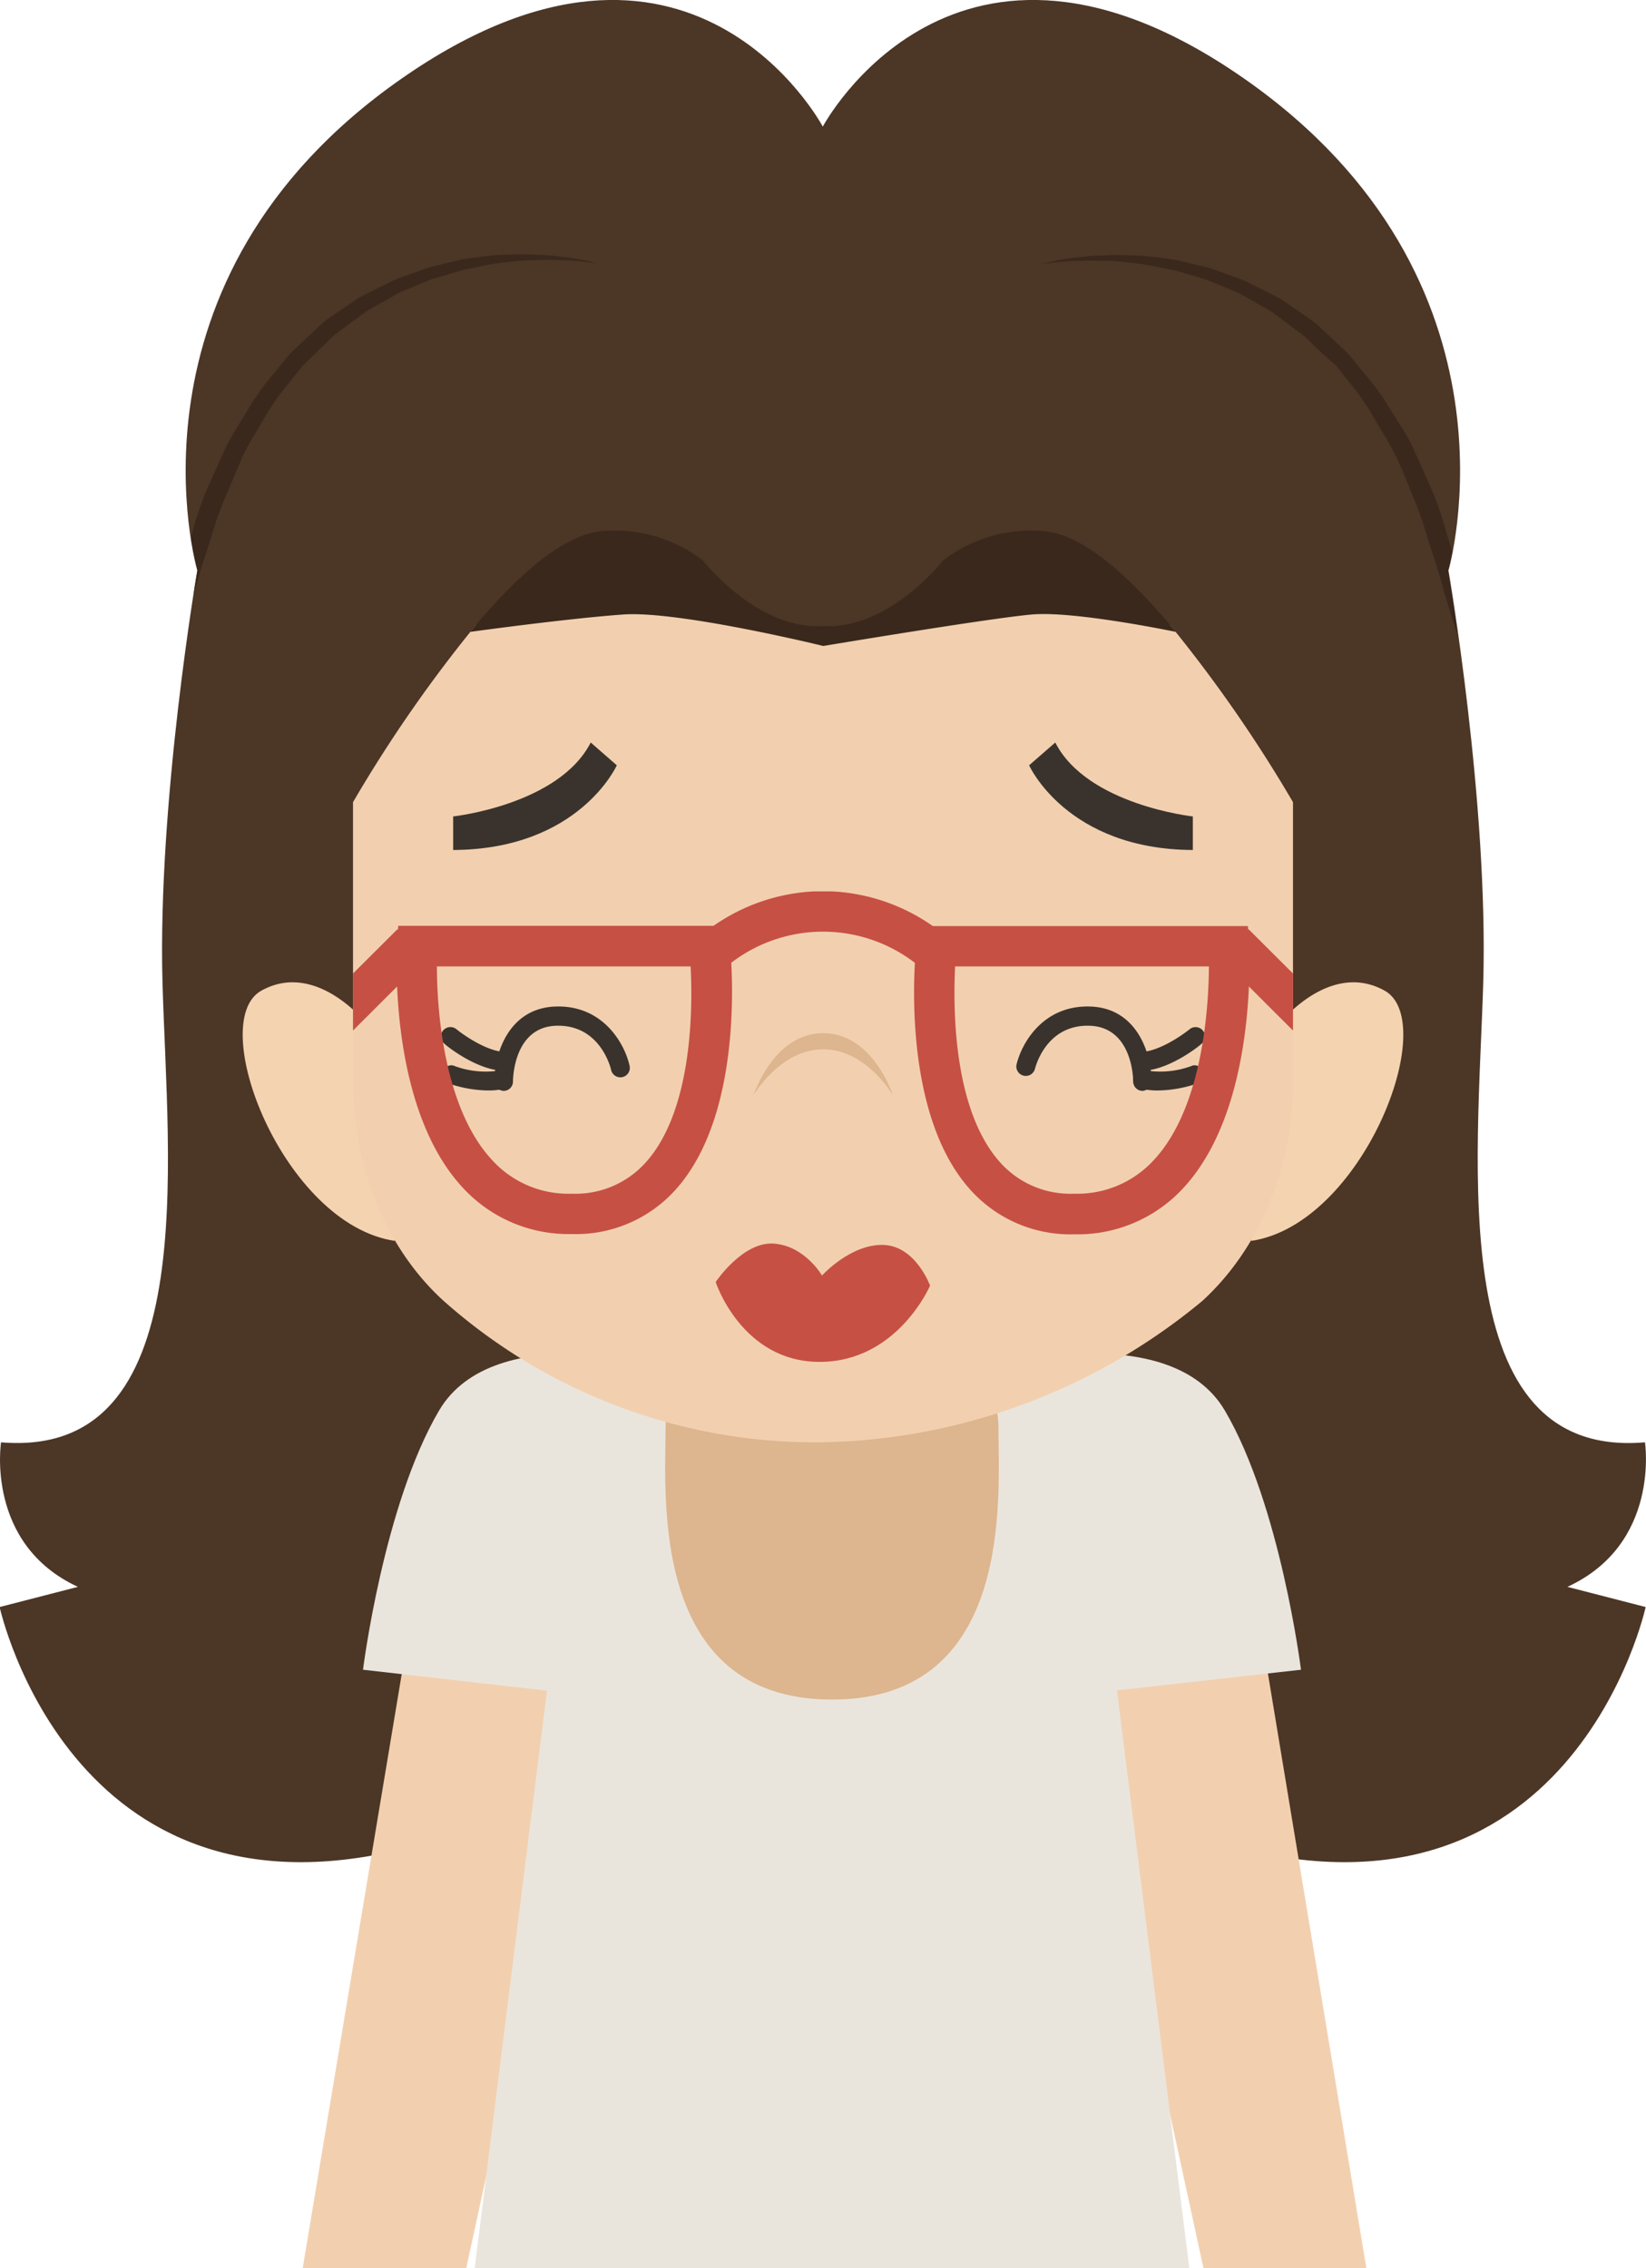<svg xmlns="http://www.w3.org/2000/svg" viewBox="0 0 189.31 260.83"><defs><style>.cls-1{fill:#4c3626;}.cls-2{fill:#3a281c;}.cls-3{fill:#f2d0af;}.cls-4{fill:#eae5dc;}.cls-5{fill:#ddb58e;}.cls-6{fill:#f4d3b0;}.cls-7{fill:#3a332d;}.cls-8{fill:#c65044;}</style></defs><title>资源 242</title><g id="图层_2" data-name="图层 2"><g id="Layer_1" data-name="Layer 1"><path class="cls-1" d="M189.19,165.85c-23.18,2-19.21-32.1-18.6-52.85s-4-47.4-4-47.4,9.76-33.35-23.48-56.55-48.48,5.51-48.48,5.51S79.41-14.15,46.17,9.05,22.69,65.6,22.69,65.6s-4.58,26.64-4,47.4S23.3,167.8.12,165.85c0,0-1.83,11.69,8.84,16.62l-9,2.32s8.49,39.15,49.44,27,45.22-2,45.22-2,4.26-10.15,45.21,2,49.44-27,49.44-27l-9-2.32C191,177.54,189.19,165.85,189.19,165.85Z"/><path class="cls-2" d="M158,48c.83,1.47,1.78,2.89,2.53,4.42s1.35,3.14,2,4.72a41.1,41.1,0,0,1,1.7,4.86c.52,1.66,1.08,3.23,1.55,4.92.55,2.06,1.2,4.1,1.88,6.1-.63-4.55-1.12-7.4-1.12-7.4s.23-.77.49-2.15l-.66-2.15a37.8,37.8,0,0,0-1.7-5c-.73-1.63-1.45-3.25-2.18-4.87s-1.82-3.06-2.71-4.58a30,30,0,0,0-3.1-4.21c-.56-.66-1.06-1.36-1.64-2l-1.86-1.75q-.91-.87-1.83-1.71c-.65-.51-1.34-.95-2-1.42l-2-1.36c-.67-.4-1.39-.73-2.07-1.08l-2-1c-.68-.3-1.39-.52-2.07-.77l-2-.72c-.67-.19-1.34-.33-2-.49l-1.91-.46c-.63-.1-1.25-.18-1.85-.25a23.39,23.39,0,0,0-3.43-.28,27.56,27.56,0,0,0-3,0c-.93,0-1.79.07-2.55.17a25.89,25.89,0,0,0-4.75.86,31.14,31.14,0,0,1,4.78-.41c.76-.05,1.6,0,2.52,0a24.31,24.31,0,0,1,2.95.22,24.56,24.56,0,0,1,3.31.52l1.78.35,1.82.52c.62.19,1.26.35,1.89.56l1.89.78c.64.28,1.3.52,1.94.82l1.9,1.08c.63.37,1.3.7,1.92,1.12l1.82,1.37,1.86,1.4,1.71,1.66L153.61,42c.55.6,1,1.27,1.54,1.91A28.66,28.66,0,0,1,158,48Z"/><path class="cls-2" d="M51.58,31.54,53.4,31l1.78-.35a24.45,24.45,0,0,1,3.32-.52,24.16,24.16,0,0,1,3-.22c.91,0,1.75-.07,2.52,0a31.34,31.34,0,0,1,4.78.41A26.13,26.13,0,0,0,64,29.46c-.77-.1-1.62-.13-2.55-.17a27.75,27.75,0,0,0-3,0,23.15,23.15,0,0,0-3.42.28c-.61.07-1.23.15-1.86.25l-1.9.46c-.65.16-1.32.3-2,.49l-2,.72c-.68.25-1.38.47-2.06.77l-2,1c-.69.35-1.4.68-2.08,1.08l-2,1.36c-.66.47-1.36.91-2,1.42l-1.83,1.71-1.85,1.75c-.58.62-1.09,1.32-1.64,2a29.34,29.34,0,0,0-3.11,4.21c-.89,1.52-1.9,3-2.7,4.58l-2.19,4.87a39.29,39.29,0,0,0-1.7,5c0,.18-.11.35-.16.52a33.8,33.8,0,0,0,.77,3.78s-.18,1-.45,2.76c.14-.49.3-1,.44-1.46.46-1.69,1-3.26,1.54-4.92a39.43,39.43,0,0,1,1.71-4.86l2-4.72c.75-1.53,1.69-2.95,2.52-4.42a28.72,28.72,0,0,1,2.9-4.06c.51-.64,1-1.31,1.53-1.91l1.74-1.68,1.7-1.66c.63-.47,1.25-.93,1.86-1.4L42,35.9c.63-.42,1.29-.75,1.93-1.12l1.89-1.08c.64-.3,1.3-.54,1.94-.82l1.89-.78C50.33,31.89,51,31.73,51.58,31.54Z"/><polygon class="cls-3" points="34.81 260.83 53.62 260.83 69.78 186.53 47.52 184.6 34.81 260.83"/><polygon class="cls-3" points="144.53 184.6 122.26 186.53 138.42 260.83 157.15 260.83 144.53 184.6"/><path class="cls-4" d="M113.67,157.21s20.83-5.86,27.21,5S149.63,192,149.63,192L119,195.43Z"/><path class="cls-4" d="M77.71,157.21s-20.84-5.86-27.22,5S41.75,192,41.75,192l30.59,3.48Z"/><polygon class="cls-4" points="54.59 260.83 136.79 260.83 123.27 152.9 95.69 154 68.11 152.9 54.59 260.83"/><path class="cls-5" d="M114.83,164.15c0,7.72,1.93,31.28-19.14,31.28s-19.14-23.56-19.14-31.28,8.57-14,19.14-14S114.83,156.44,114.83,164.15Z"/><path class="cls-6" d="M42.41,118s-5.83-7.67-12.33-4.1,2.5,26.89,15.33,28.79Z"/><path class="cls-6" d="M146.9,118s5.83-7.67,12.33-4.1-2.5,26.89-15.33,28.79Z"/><path class="cls-3" d="M119.83,66.84c-.71.1-24.45,6.21-25.17,6.16s-20-5.27-20.65-5.37L54.72,71.89A158.58,158.58,0,0,0,40.6,92.24v32.17c0,9.91,3.87,19.25,10.46,25.21a64.37,64.37,0,0,0,43.6,16.23,70.52,70.52,0,0,0,43.59-16.23c6.59-6,10.46-15.3,10.46-25.21V92.24a160.64,160.64,0,0,0-14.12-20.35Z"/><path class="cls-2" d="M135.24,72.66c-5.16-6.25-10.71-11.32-15.35-11.6a16.61,16.61,0,0,0-11.41,3.38s-6.23,8-13.82,7.55c-7.59.47-13.83-7.55-13.83-7.55a16.59,16.59,0,0,0-11.41-3.38c-4.63.28-10.19,5.35-15.35,11.6,0,0,11.24-1.55,17.62-2s23,3.62,23,3.62,19.08-3.19,24-3.62S135.24,72.66,135.24,72.66Z"/><path class="cls-5" d="M102.68,125.91s-3.05-5.25-8-5.25-8,5.25-8,5.25,2.28-7.11,8-7.11S102.68,125.91,102.68,125.91Z"/><path class="cls-7" d="M70.94,88s-4.32,9.67-18.82,9.74V93.88s12.15-1.32,15.82-8.5Z"/><path class="cls-7" d="M118.36,88s4.32,9.67,18.83,9.74V93.88s-12.16-1.32-15.82-8.5Z"/><path class="cls-7" d="M131.4,125.44h0a1.08,1.08,0,0,1-1.07-1.09c0-.25-.06-6.23-5-6.4-5.06-.17-6.27,4.84-6.31,5a1.09,1.09,0,0,1-2.12-.48c.55-2.41,3-6.92,8.51-6.73s7.06,5.69,7,8.57A1.08,1.08,0,0,1,131.4,125.44Z"/><path class="cls-7" d="M133.26,125.39a8.1,8.1,0,0,1-2.16-.24,1.08,1.08,0,0,1,.59-2.08,10.36,10.36,0,0,0,5.52-.56,1.08,1.08,0,0,1,.71,2A14.39,14.39,0,0,1,133.26,125.39Z"/><path class="cls-7" d="M131.26,123.13h-.08a1.09,1.09,0,0,1,0-2.17h0c2,0,4.74-1.88,5.64-2.61a1.08,1.08,0,1,1,1.37,1.67C138.1,120.15,134.44,123.13,131.26,123.13Z"/><path class="cls-7" d="M57.91,125.44h0A1.08,1.08,0,0,0,59,124.35c0-.25.06-6.23,4.95-6.4,5.07-.17,6.27,4.84,6.32,5a1.09,1.09,0,1,0,2.12-.48c-.55-2.41-3-6.92-8.51-6.73s-7.06,5.69-7,8.57A1.09,1.09,0,0,0,57.91,125.44Z"/><path class="cls-7" d="M56.05,125.39a8.19,8.19,0,0,0,2.16-.24,1.08,1.08,0,0,0-.6-2.08,10.32,10.32,0,0,1-5.51-.56,1.08,1.08,0,0,0-.71,2A14.35,14.35,0,0,0,56.05,125.39Z"/><path class="cls-7" d="M58.05,123.13h.08a1.09,1.09,0,0,0,0-2.17h0c-2,0-4.74-1.88-5.63-2.61a1.09,1.09,0,0,0-1.53.14,1.07,1.07,0,0,0,.15,1.53C51.21,120.15,54.86,123.13,58.05,123.13Z"/><path class="cls-8" d="M82.31,147.42S85.42,142.74,89,143s5.54,3.67,5.54,3.67,3.24-3.59,7-3.52,5.43,4.68,5.43,4.68-3.75,8.77-12.71,8.77S82.31,147.42,82.31,147.42Z"/><polygon class="cls-8" points="40.6 118.5 48.99 110.12 45.72 106.84 40.6 111.94 40.6 118.5"/><path class="cls-8" d="M65.77,141.9h0a16.51,16.51,0,0,1-12.47-5.25c-8.64-9.18-7.67-27.21-7.63-28l.13-2.19h37.9l.24,2.07c.08.77,2,19-6.16,28.18A15.4,15.4,0,0,1,65.77,141.9ZM50.25,111.13c0,4.8.73,16.31,6.42,22.34a11.83,11.83,0,0,0,9.08,3.79l0,2.32v-2.32a10.83,10.83,0,0,0,8.54-3.62c5.38-6,5.39-17.77,5.14-22.51Z"/><path class="cls-8" d="M109.61,108.37a22.08,22.08,0,0,0-13.92-5.87v0l-.23,0c-.27,0-.54,0-.8,0s-.53,0-.82,0l-.22,0v0a22.08,22.08,0,0,0-13.92,5.87l3.36,3.2a17.36,17.36,0,0,1,23.19,0Z"/><path class="cls-8" d="M111.54,136.74c-8.18-9.18-6.23-27.41-6.15-28.18l.24-2.07h37.9l.13,2.19c0,.76,1,18.79-7.63,28a16.51,16.51,0,0,1-12.47,5.25h0A15.44,15.44,0,0,1,111.54,136.74Zm-1.69-25.61c-.24,4.74-.24,16.48,5.16,22.51a10.8,10.8,0,0,0,8.53,3.62v2.32l0-2.32a11.9,11.9,0,0,0,9.09-3.79c5.68-6,6.38-17.54,6.41-22.34Z"/><polygon class="cls-8" points="148.71 111.94 143.59 106.84 140.32 110.12 148.71 118.5 148.71 111.94"/></g></g></svg>